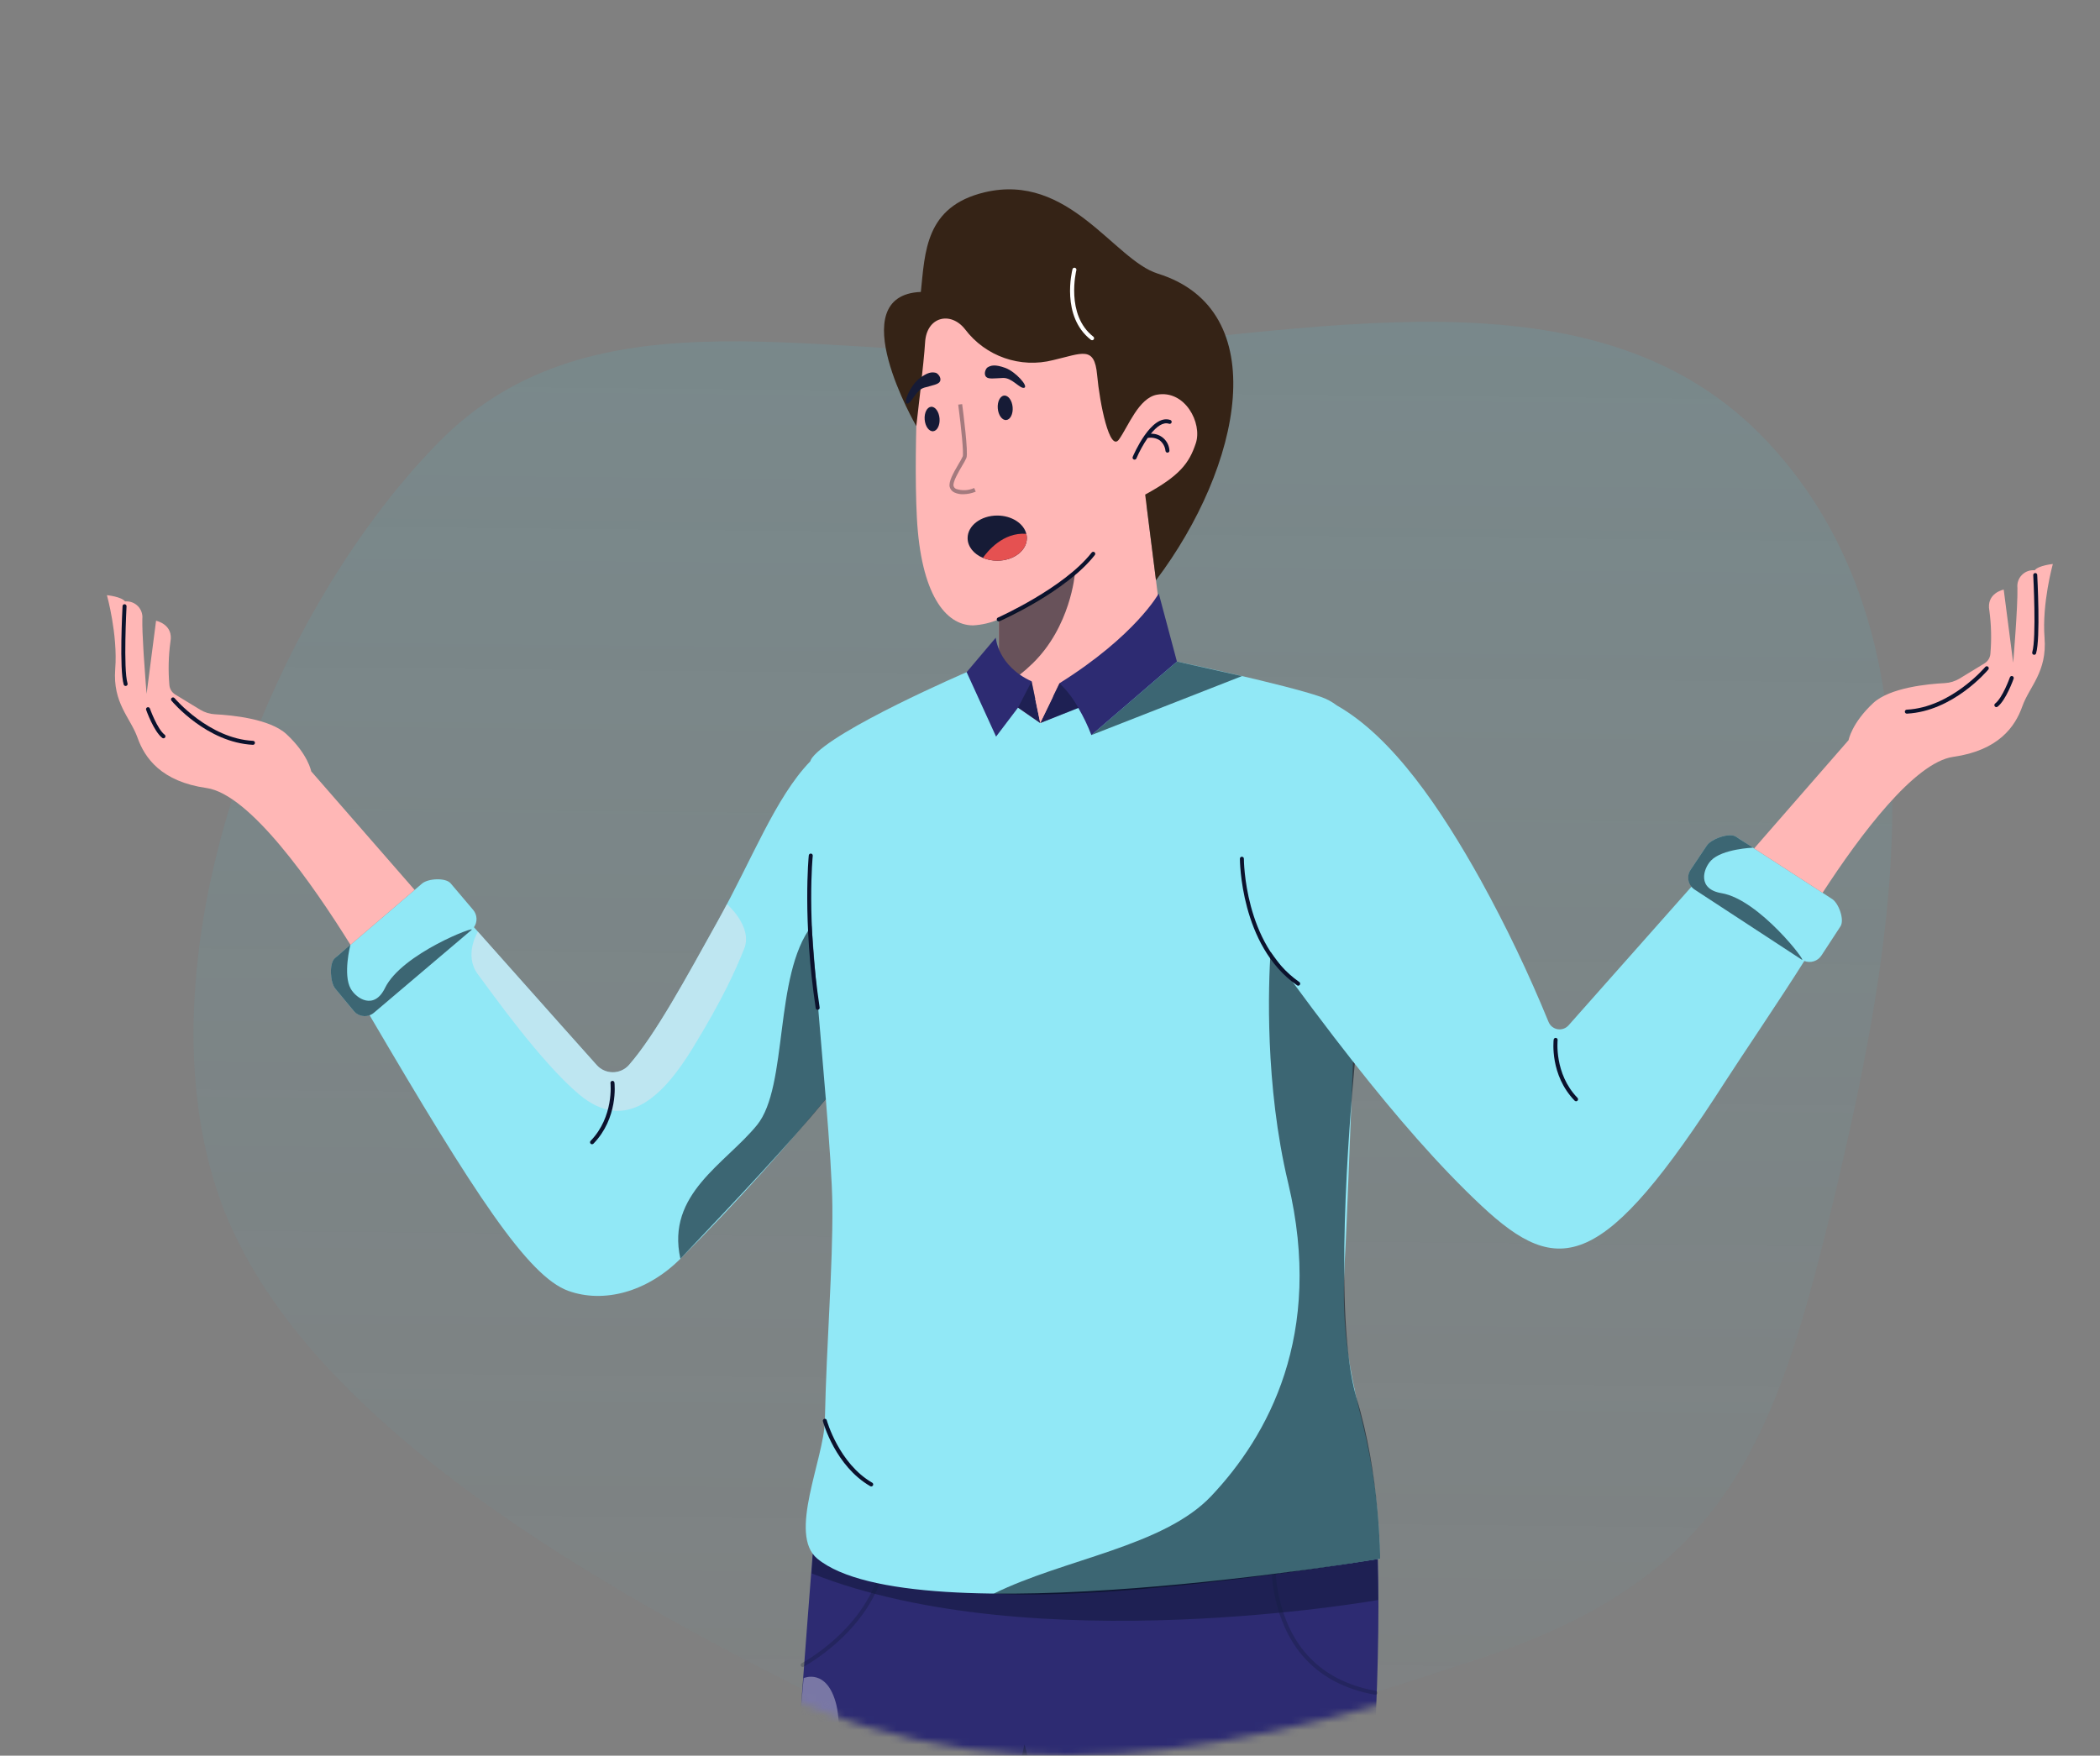 <svg width="287" height="240" viewBox="0 0 287 240" fill="none" xmlns="http://www.w3.org/2000/svg">
<rect x="0" y="0" width="287" height="240" fill="#808080" stroke="none"/>
<path opacity="0.1" fill-rule="evenodd" clip-rule="evenodd" d="M144.116 47.943C178.542 45.947 218.141 35.261 241.643 60.483C266.161 86.795 259.235 127.599 250.94 162.585C242.758 197.099 236.169 215.478 202.482 226.638C170.669 237.178 141.205 246.804 111.27 231.738C82.584 217.301 41.087 194.398 30.166 164.21C18.499 131.962 35.914 84.98 59.923 60.483C81.373 38.598 113.515 49.718 144.116 47.943Z" fill="url(#paint0_linear)"/>
<mask id="mask0" mask-type="alpha" maskUnits="userSpaceOnUse" x="0" y="0" width="287" height="240">
<path fill-rule="evenodd" clip-rule="evenodd" d="M144.973 4.847C187.389 2.397 236.177 -10.719 265.133 20.239C295.341 52.535 286.808 102.619 276.588 145.562C266.507 187.926 258.388 210.485 216.884 224.183C177.688 237.119 141.386 248.935 104.505 230.443C69.161 212.722 18.035 184.611 4.579 147.557C-9.795 107.974 11.662 50.308 41.242 20.239C67.669 -6.624 107.271 7.026 144.973 4.847Z" fill="#C4C4C4"/>
</mask>
<g mask="url(#mask0)">
<path d="M165.954 59.27C165.954 50.571 156.353 53.344 154.719 53.889C153.085 54.434 149.272 41.898 149.272 41.898C149.272 41.898 129.665 40.263 125.852 44.078C125.852 44.078 124.763 60.429 125.308 70.784C125.852 81.139 129.178 85.49 132.99 85.49C134.196 85.422 135.381 85.145 136.492 84.671V103.734L159.554 91.772L156.714 69.254C156.831 69.185 156.898 69.149 156.898 69.149C156.898 69.149 165.954 67.486 165.954 59.27Z" fill="#FFB7B6"/>
<path d="M125.229 58.252C125.229 58.252 126.293 49.303 126.428 46.825C126.623 43.261 129.94 42.513 131.891 45.013C134.696 48.725 139.457 50.385 143.96 49.22C147.911 48.299 149.575 47.242 149.937 51.232C150.3 55.222 151.658 61.849 152.926 60.076C154.194 58.303 155.612 54.407 158.124 53.954C161.962 53.261 164.336 57.847 163.431 60.582C162.525 63.317 161.245 65.023 156.507 67.61L157.984 79.325C169.724 63.748 174.147 42.354 158.223 37.4C152.275 35.55 146.095 23.556 134.584 26.284C126.428 28.218 126.428 34.47 125.848 39.908C114.891 40.361 125.229 58.252 125.229 58.252Z" fill="#352316"/>
<path d="M159.943 57.411C157.328 56.525 154.906 62.214 154.805 62.457C154.746 62.596 154.811 62.755 154.95 62.814C154.983 62.828 155.019 62.835 155.056 62.835C155.165 62.835 155.264 62.77 155.307 62.669C155.73 61.686 156.247 60.748 156.852 59.866C157.402 59.771 157.967 59.874 158.447 60.159C158.924 60.514 159.228 61.055 159.285 61.647C159.307 61.779 159.42 61.876 159.553 61.876C159.568 61.876 159.583 61.875 159.598 61.872C159.669 61.86 159.733 61.821 159.775 61.762C159.817 61.703 159.834 61.63 159.822 61.559C159.728 60.242 158.605 59.237 157.286 59.292C158.061 58.333 158.945 57.65 159.768 57.928C159.86 57.959 159.962 57.939 160.035 57.874C160.108 57.81 160.142 57.712 160.123 57.616C160.104 57.521 160.035 57.443 159.943 57.411H159.943Z" fill="#0B122D"/>
<path d="M136.493 84.945C136.364 84.945 136.253 84.855 136.227 84.729C136.2 84.603 136.265 84.476 136.383 84.424C136.473 84.384 145.421 80.377 149.197 75.535C149.29 75.416 149.461 75.395 149.58 75.488C149.699 75.58 149.72 75.752 149.627 75.871C145.766 80.821 136.975 84.757 136.603 84.922C136.568 84.937 136.531 84.945 136.493 84.945Z" fill="#0B122D"/>
<path d="M149.254 46.508C149.194 46.508 149.135 46.487 149.087 46.45C144.977 43.256 146.506 37.066 146.573 36.804C146.597 36.709 146.67 36.634 146.764 36.608C146.858 36.581 146.959 36.607 147.028 36.676C147.098 36.744 147.126 36.844 147.101 36.939C147.086 37 145.595 43.047 149.421 46.02C149.513 46.092 149.549 46.213 149.511 46.323C149.474 46.434 149.37 46.508 149.254 46.508Z" fill="white"/>
<g style="mix-blend-mode:overlay" opacity="0.6">
<path d="M136.511 84.797C136.511 84.797 144.359 81.144 146.895 78.486C146.895 78.486 146.309 85.653 141.126 90.689C135.943 95.726 136.511 91.656 136.511 91.656L136.511 84.797Z" fill="#030F1C"/>
</g>
<path d="M138.394 55.663C138.471 56.586 138.079 57.371 137.517 57.418C136.957 57.465 136.44 56.755 136.363 55.832C136.286 54.909 136.679 54.123 137.239 54.077C137.8 54.03 138.317 54.74 138.394 55.663" fill="#161B36"/>
<path d="M128.403 57.195C128.48 58.118 128.089 58.904 127.527 58.951C126.967 58.998 126.45 58.288 126.373 57.365C126.296 56.442 126.688 55.656 127.248 55.609C127.81 55.562 128.326 56.273 128.403 57.195" fill="#161B36"/>
<path d="M134.957 50.23C135.421 49.943 135.989 49.781 137.395 50.294C138.801 50.807 140.571 52.8 139.99 53.005C139.409 53.211 138.326 51.611 137.081 51.667C135.837 51.721 135.093 51.85 134.777 51.524C134.38 51.114 134.735 50.368 134.957 50.23Z" fill="#161B36"/>
<path d="M127.89 50.963C127.361 50.836 126.771 50.859 125.595 51.785C124.418 52.712 123.358 55.157 123.974 55.17C124.589 55.184 125.12 53.327 126.321 52.99C127.52 52.654 128.266 52.544 128.465 52.137C128.715 51.623 128.146 51.026 127.89 50.963" fill="#161B36"/>
<g style="mix-blend-mode:overlay" opacity="0.6">
<g style="mix-blend-mode:overlay" opacity="0.6">
<path d="M131.62 67.561C131.211 67.574 130.805 67.492 130.433 67.323C130.116 67.179 129.88 66.9 129.791 66.563C129.62 65.864 130.252 64.708 131.033 63.38C131.233 63.062 131.413 62.732 131.572 62.391C131.72 61.99 131.375 58.477 130.956 55.313L131.496 55.242C131.641 56.339 132.352 61.849 132.082 62.58C131.915 62.952 131.721 63.311 131.502 63.656C131.011 64.493 130.187 65.892 130.32 66.433C130.371 66.615 130.503 66.764 130.678 66.836C131.485 67.107 132.365 67.061 133.14 66.707L133.35 67.211C132.801 67.438 132.213 67.557 131.62 67.561Z" fill="#030F1C"/>
</g>
</g>
<path d="M140.339 73.561C140.339 75.267 138.526 76.646 136.292 76.646C135.62 76.649 134.953 76.517 134.332 76.259C133.084 75.736 132.24 74.722 132.24 73.561C132.24 71.855 134.054 70.476 136.292 70.476C138.259 70.476 139.904 71.55 140.263 72.972C140.313 73.165 140.339 73.363 140.339 73.561Z" fill="#161B36"/>
<path d="M140.34 73.562C140.34 75.267 138.526 76.646 136.293 76.646C135.62 76.649 134.953 76.518 134.332 76.259C134.942 75.393 137.072 72.728 140.263 72.973C140.313 73.165 140.339 73.363 140.34 73.562Z" fill="#E55151"/>
<path d="M111.279 209.656C111.279 209.656 104.885 290.492 105.247 303.904C105.609 317.316 106.696 399.962 106.696 399.962C106.696 399.962 115.39 404.674 124.446 399.962C124.446 399.962 129.879 348.852 132.415 333.628C134.951 318.403 134.226 297.742 134.226 297.742L147.267 265.481L169.788 401.012C169.788 401.012 181.317 403.949 186.751 400.324C186.751 400.324 185.664 374.588 186.751 349.214C187.838 323.841 185.664 305.354 182.404 295.567C182.404 295.567 189.644 243.73 188.195 209.656H111.279Z" fill="#2D2B72"/>
<g opacity="0.6">
<g style="mix-blend-mode:overlay" opacity="0.6">
<g style="mix-blend-mode:overlay" opacity="0.6">
<path d="M187.99 231.684C187.973 231.684 187.957 231.683 187.941 231.68C171.094 228.68 173.861 209.993 173.89 209.804C173.914 209.656 174.054 209.555 174.202 209.579C174.35 209.602 174.452 209.741 174.429 209.89C174.399 210.073 171.719 228.238 188.037 231.144C188.176 231.168 188.273 231.295 188.26 231.436C188.248 231.576 188.131 231.684 187.99 231.684Z" fill="#030F1C"/>
</g>
</g>
<g style="mix-blend-mode:overlay" opacity="0.6">
<g style="mix-blend-mode:overlay" opacity="0.6">
<path d="M109.697 227.874C109.572 227.874 109.463 227.789 109.433 227.667C109.403 227.545 109.46 227.418 109.571 227.36C109.689 227.299 121.347 221.064 120.731 209.862C120.727 209.79 120.752 209.719 120.8 209.665C120.848 209.611 120.916 209.579 120.988 209.575C121.06 209.57 121.131 209.594 121.185 209.643C121.239 209.691 121.271 209.759 121.274 209.832C121.91 221.388 109.944 227.78 109.823 227.844C109.784 227.864 109.741 227.874 109.697 227.874Z" fill="#030F1C"/>
</g>
</g>
<g style="mix-blend-mode:overlay" opacity="0.6">
<path d="M111.282 209.657L110.938 215.092C141.217 227.102 188.349 218.721 188.349 218.721L188.197 209.657H111.282Z" fill="#030F1C"/>
</g>
<g style="mix-blend-mode:overlay" opacity="0.6">
<path d="M147.269 265.481L140.019 238.477C140.019 238.477 136.221 253.102 137.851 268.925C139.481 284.748 137.851 288.781 137.851 288.781L147.269 265.481Z" fill="#030F1C"/>
</g>
<g style="mix-blend-mode:overlay" opacity="0.6">
<path d="M109.829 229.398C109.829 229.398 113.032 227.964 114.3 233.039C115.568 238.114 114.065 263.125 112.616 277.262C111.167 291.399 109.423 312.966 109.148 324.203C108.872 335.44 105.829 337.622 105.829 337.622C105.829 337.622 104.888 305.645 105.425 297.37C105.962 289.095 107.357 256.132 109.829 229.398Z" fill="white"/>
</g>
</g>
<path d="M250.397 122.897L237.24 114.37C236.341 113.782 233.85 114.698 233.262 115.597L231.041 118.915C230.579 119.626 230.632 120.554 231.171 121.208L214.37 140.164C213.996 140.587 213.431 140.787 212.875 140.693C212.318 140.599 211.85 140.224 211.637 139.702C208.922 133.066 205.825 126.592 202.363 120.313C196.948 110.592 190.365 100.785 182.708 96.438C182.047 95.936 181.311 95.541 180.528 95.266C175.698 93.575 160.847 90.433 160.847 90.433L142.166 98.841L132.109 91.883C132.109 91.883 113.876 99.737 110.979 103.603C110.874 103.751 110.791 103.912 110.731 104.083C105.983 108.99 102.786 117.493 98.087 125.93C93.809 133.615 89.608 141.408 85.954 145.591C85.392 146.223 84.586 146.584 83.74 146.581C82.895 146.579 82.091 146.213 81.533 145.578C81.533 145.578 73.71 136.826 64.772 126.753C65.279 126.031 65.235 125.058 64.667 124.384L61.596 120.761C60.901 119.941 58.506 120.084 57.686 120.779L45.775 130.976C44.956 131.671 45.125 134.321 45.819 135.141L48.366 138.216C48.893 138.835 49.749 139.06 50.512 138.78C64.895 163.325 72.171 174.487 77.681 176.466C82.536 178.21 88.458 176.602 92.987 172.073C101.104 163.957 107.612 156.497 112.86 150.215C113.356 156.308 113.728 161.569 113.756 164.863C113.827 173.352 112.968 183.173 112.729 194.224C112.616 199.456 107.658 209.741 111.703 213.073C124.757 223.826 188.618 213.073 188.618 213.073C188.516 206.799 187.706 200.557 186.203 194.465C183.125 182.761 183.547 176.825 183.909 169.937C184.056 167.142 184.462 156.742 184.908 145.112C190.846 152.665 196.677 159.398 202.429 164.789C213.115 174.805 219.11 173.848 235.858 147.735C237.857 144.619 243.24 136.687 246.59 131.366C247.448 131.702 248.424 131.39 248.928 130.619L251.526 126.643C252.114 125.743 251.296 123.486 250.397 122.897Z" fill="#91E8F6"/>
<g style="mix-blend-mode:overlay" opacity="0.6">
<path d="M101.707 129.689C100.504 132.714 98.69 136.698 94.703 143.222C90.722 149.745 85.586 155.032 79.132 149.598C73.919 145.205 67.296 135.853 65.314 133.193C63.331 130.539 65.314 127.362 65.314 127.362C74.023 137.172 81.533 145.576 81.533 145.576C82.092 146.211 82.896 146.576 83.741 146.579C84.587 146.583 85.393 146.223 85.956 145.592C89.605 141.407 93.81 133.613 98.085 125.928C98.516 125.149 98.94 124.375 99.344 123.595H99.349C99.349 123.595 102.916 126.669 101.707 129.689Z" fill="#DCE4EF"/>
</g>
<g style="mix-blend-mode:overlay" opacity="0.6">
<path d="M110.919 126.568C105.724 133.318 107.755 148.522 103.46 153.795C99.128 159.114 91.019 163.201 92.987 172.072C101.014 163.623 107.742 156.474 112.865 150.264C112.267 142.916 111.49 134.354 110.919 126.568Z" fill="#030F1C"/>
</g>
<path d="M80.913 156.421C80.804 156.421 80.705 156.355 80.662 156.255C80.62 156.154 80.641 156.037 80.717 155.959C83.921 152.652 83.438 148.105 83.433 148.059C83.425 147.987 83.445 147.915 83.49 147.859C83.535 147.802 83.601 147.766 83.672 147.757C83.744 147.748 83.817 147.768 83.874 147.813C83.931 147.858 83.967 147.924 83.975 147.996C83.997 148.192 84.497 152.841 81.109 156.338C81.057 156.391 80.987 156.421 80.913 156.421Z" fill="#0B122D"/>
<path d="M111.748 138.041C111.613 138.041 111.499 137.942 111.479 137.809C109.664 125.742 110.525 117.014 110.534 116.927C110.552 116.779 110.684 116.671 110.833 116.684C110.904 116.691 110.97 116.727 111.016 116.783C111.062 116.839 111.083 116.911 111.076 116.982C111.067 117.069 110.213 125.734 112.018 137.728C112.028 137.8 112.01 137.872 111.967 137.93C111.925 137.989 111.86 138.027 111.789 138.038C111.775 138.04 111.762 138.041 111.748 138.041Z" fill="#0B122D"/>
<path d="M119.068 203.195C119.02 203.195 118.973 203.183 118.931 203.158C114.18 200.415 112.533 194.544 112.466 194.295C112.44 194.201 112.466 194.1 112.535 194.031C112.603 193.962 112.704 193.934 112.798 193.959C112.892 193.984 112.966 194.057 112.991 194.151C113.007 194.21 114.65 200.058 119.204 202.687C119.31 202.749 119.362 202.874 119.33 202.993C119.298 203.112 119.191 203.195 119.068 203.195Z" fill="#0B122D"/>
<g style="mix-blend-mode:overlay" opacity="0.6">
<path d="M185.149 145.421C181.36 140.613 177.527 135.465 173.643 130.11C173.354 134.597 172.84 148.268 176.044 161.692C181.011 182.503 173.25 196.338 165.555 204.493C159.022 211.418 145.511 213.072 135.812 217.852C154.386 218.872 188.618 213.072 188.618 213.072C188.618 213.072 188.618 201.583 185.347 190.963C182.214 180.069 184.4 153.393 185.149 145.421Z" fill="#030F1C"/>
</g>
<g style="mix-blend-mode:overlay" opacity="0.6">
<path d="M149.152 100.487L169.733 92.424L160.845 90.433L149.152 100.487Z" fill="#030F1C"/>
</g>
<g style="mix-blend-mode:overlay" opacity="0.6">
<path d="M51.106 138.44L64.44 127.126C65.241 126.446 54.913 130.347 52.619 135.056C51.135 138.105 48.712 136.527 47.933 135.161C46.842 133.245 47.883 129.17 47.883 129.17C47.867 129.151 45.935 130.869 45.921 130.85L45.774 130.975C44.955 131.67 45.124 134.32 45.818 135.14L48.365 138.215C48.699 138.608 49.175 138.853 49.689 138.896C50.203 138.938 50.713 138.774 51.106 138.44Z" fill="#030F1C"/>
</g>
<path d="M215.396 150.543C215.322 150.543 215.251 150.513 215.2 150.46C211.812 146.964 212.312 142.315 212.334 142.119C212.352 141.97 212.487 141.863 212.636 141.881C212.786 141.898 212.893 142.033 212.876 142.182C212.871 142.228 212.388 146.775 215.592 150.081C215.668 150.16 215.689 150.276 215.647 150.377C215.604 150.478 215.505 150.543 215.396 150.543Z" fill="#0B122D"/>
<g style="mix-blend-mode:overlay" opacity="0.6">
<path d="M231.603 121.608L246.235 131.182C247.114 131.757 240.439 122.958 235.276 122.097C231.933 121.54 232.755 118.767 233.843 117.632C235.368 116.04 239.568 115.879 239.568 115.879C239.582 115.859 237.386 114.495 237.4 114.475L237.239 114.37C236.34 113.781 233.849 114.697 233.261 115.597L231.04 118.915C230.757 119.347 230.658 119.873 230.764 120.378C230.87 120.883 231.171 121.326 231.603 121.608Z" fill="#030F1C"/>
</g>
<path d="M177.419 134.742C177.364 134.742 177.31 134.725 177.264 134.694C169.476 129.282 169.452 117.504 169.452 117.386C169.451 117.313 169.479 117.243 169.531 117.192C169.583 117.14 169.653 117.113 169.726 117.115C169.876 117.116 169.998 117.239 169.997 117.389C169.996 117.505 170.025 129 177.575 134.246C177.673 134.313 177.715 134.437 177.68 134.551C177.644 134.665 177.539 134.742 177.419 134.742Z" fill="#0B122D"/>
<path d="M136.092 87.171C136.092 87.171 136.341 91.02 140.988 93.137L142.164 98.84L139.126 96.738L136.13 100.695L132.107 91.883L136.092 87.171ZM158.362 81.129L160.845 90.433L149.153 100.487C148.665 99.201 148.069 97.958 147.371 96.773L142.164 98.84L144.795 93.402C155.198 86.884 158.362 81.129 158.362 81.129Z" fill="#2D2B72"/>
<g opacity="0.6">
<g style="mix-blend-mode:overlay" opacity="0.6">
<path d="M144.798 93.403L142.166 98.841L147.373 96.774C146.698 95.521 145.829 94.383 144.798 93.403Z" fill="#030F1C"/>
</g>
<g style="mix-blend-mode:overlay" opacity="0.6">
<path d="M140.99 93.138L142.166 98.841L139.127 96.738L140.99 93.138Z" fill="#030F1C"/>
</g>
</g>
<path d="M14.613 81.36C14.613 81.36 16.593 81.557 17.091 82.217C17.741 82.156 18.384 82.39 18.841 82.855C19.299 83.319 19.524 83.966 19.453 84.615C19.43 85.556 19.502 87.181 19.602 88.864L19.65 89.642C19.819 92.299 20.034 94.857 20.034 94.857L21.329 84.856C21.329 84.856 23.761 85.334 23.285 87.768C23.026 89.703 22.979 91.66 23.146 93.605C23.181 94.157 23.483 94.656 23.955 94.944L27.36 97.019C27.976 97.393 28.674 97.608 29.394 97.643C31.648 97.757 36.886 98.249 39.167 100.374C42.117 103.123 42.529 105.438 42.529 105.438L56.666 121.652L47.897 129.158C42.74 120.875 34.155 108.563 28.225 107.723C22.036 106.845 19.773 103.603 18.794 100.841C17.814 98.079 15.382 96.138 15.748 91.436C16.114 86.735 14.613 81.36 14.613 81.36ZM280.555 77.099C280.555 77.099 279.054 82.474 279.42 87.176C279.787 91.877 277.354 93.818 276.375 96.58C275.395 99.343 273.132 102.585 266.943 103.462C261.664 104.21 254.281 114.051 249.085 122.047L239.73 115.983L252.64 101.178C252.64 101.178 253.052 98.862 256.001 96.114C258.283 93.988 263.52 93.496 265.775 93.382C266.494 93.347 267.193 93.132 267.808 92.758L271.214 90.684C271.686 90.396 271.988 89.896 272.023 89.344C272.189 87.4 272.143 85.442 271.884 83.507C271.407 81.073 273.84 80.596 273.84 80.596L275.135 90.596C275.135 90.596 275.778 82.925 275.715 80.354C275.644 79.705 275.869 79.059 276.327 78.594C276.785 78.129 277.428 77.895 278.077 77.957C278.576 77.297 280.555 77.099 280.555 77.099ZM143.925 95.204L142.166 98.841L141.479 95.51L143.925 95.204Z" fill="#FFB7B6"/>
<path d="M17.293 82.885C17.297 82.813 17.272 82.742 17.224 82.689C17.176 82.635 17.108 82.602 17.036 82.598C16.963 82.592 16.891 82.616 16.837 82.665C16.783 82.714 16.751 82.782 16.749 82.855C16.73 83.209 16.29 91.527 16.907 93.578C16.934 93.671 17.01 93.743 17.105 93.766C17.2 93.789 17.3 93.758 17.367 93.687C17.434 93.615 17.457 93.513 17.428 93.42C16.839 91.46 17.289 82.97 17.293 82.885Z" fill="#0B122D"/>
<path d="M20.486 96.854C20.436 96.712 20.281 96.638 20.139 96.688C19.997 96.738 19.922 96.894 19.973 97.036C20.015 97.156 21.03 99.995 22.172 100.869C22.249 100.929 22.352 100.943 22.442 100.905C22.532 100.868 22.596 100.785 22.608 100.688C22.62 100.591 22.58 100.495 22.502 100.436C21.489 99.66 20.496 96.882 20.486 96.854Z" fill="#0B122D"/>
<path d="M34.586 101.273C28.554 100.965 23.899 95.49 23.853 95.434C23.756 95.32 23.584 95.305 23.47 95.401C23.355 95.498 23.339 95.669 23.435 95.784C23.63 96.018 28.285 101.498 34.558 101.817L34.572 101.818C34.72 101.817 34.84 101.7 34.844 101.552C34.848 101.404 34.733 101.281 34.586 101.273L34.586 101.273Z" fill="#0B122D"/>
<path d="M278.421 78.594C278.42 78.521 278.388 78.452 278.334 78.403C278.279 78.354 278.207 78.33 278.134 78.337C278.062 78.341 277.994 78.374 277.946 78.427C277.898 78.481 277.873 78.552 277.877 78.624C277.881 78.709 278.331 87.199 277.742 89.159C277.721 89.229 277.729 89.303 277.763 89.367C277.797 89.43 277.855 89.478 277.924 89.499C277.95 89.506 277.976 89.51 278.003 89.51C278.123 89.51 278.229 89.431 278.263 89.316C278.88 87.266 278.44 78.948 278.421 78.594Z" fill="#0B122D"/>
<path d="M275.032 92.427C274.89 92.377 274.735 92.451 274.684 92.593C274.675 92.621 273.682 95.399 272.669 96.175C272.549 96.266 272.526 96.438 272.618 96.557C272.709 96.677 272.88 96.7 272.999 96.608C274.141 95.734 275.156 92.895 275.198 92.775C275.248 92.633 275.174 92.478 275.032 92.427Z" fill="#0B122D"/>
<path d="M271.32 91.174C271.273 91.229 266.618 96.705 260.586 97.013C260.439 97.02 260.325 97.144 260.328 97.291C260.332 97.439 260.453 97.557 260.6 97.557L260.614 97.556C266.887 97.237 271.542 91.757 271.737 91.524C271.833 91.409 271.818 91.237 271.703 91.141C271.588 91.044 271.417 91.059 271.32 91.174L271.32 91.174Z" fill="#0B122D"/>
</g>
<defs>
<linearGradient id="paint0_linear" x1="145.152" y1="43.994" x2="142.757" y2="289.884" gradientUnits="userSpaceOnUse">
<stop stop-color="#3ED6EF"/>
<stop offset="1" stop-color="#3ED6EF" stop-opacity="0"/>
</linearGradient>
</defs>
</svg>

